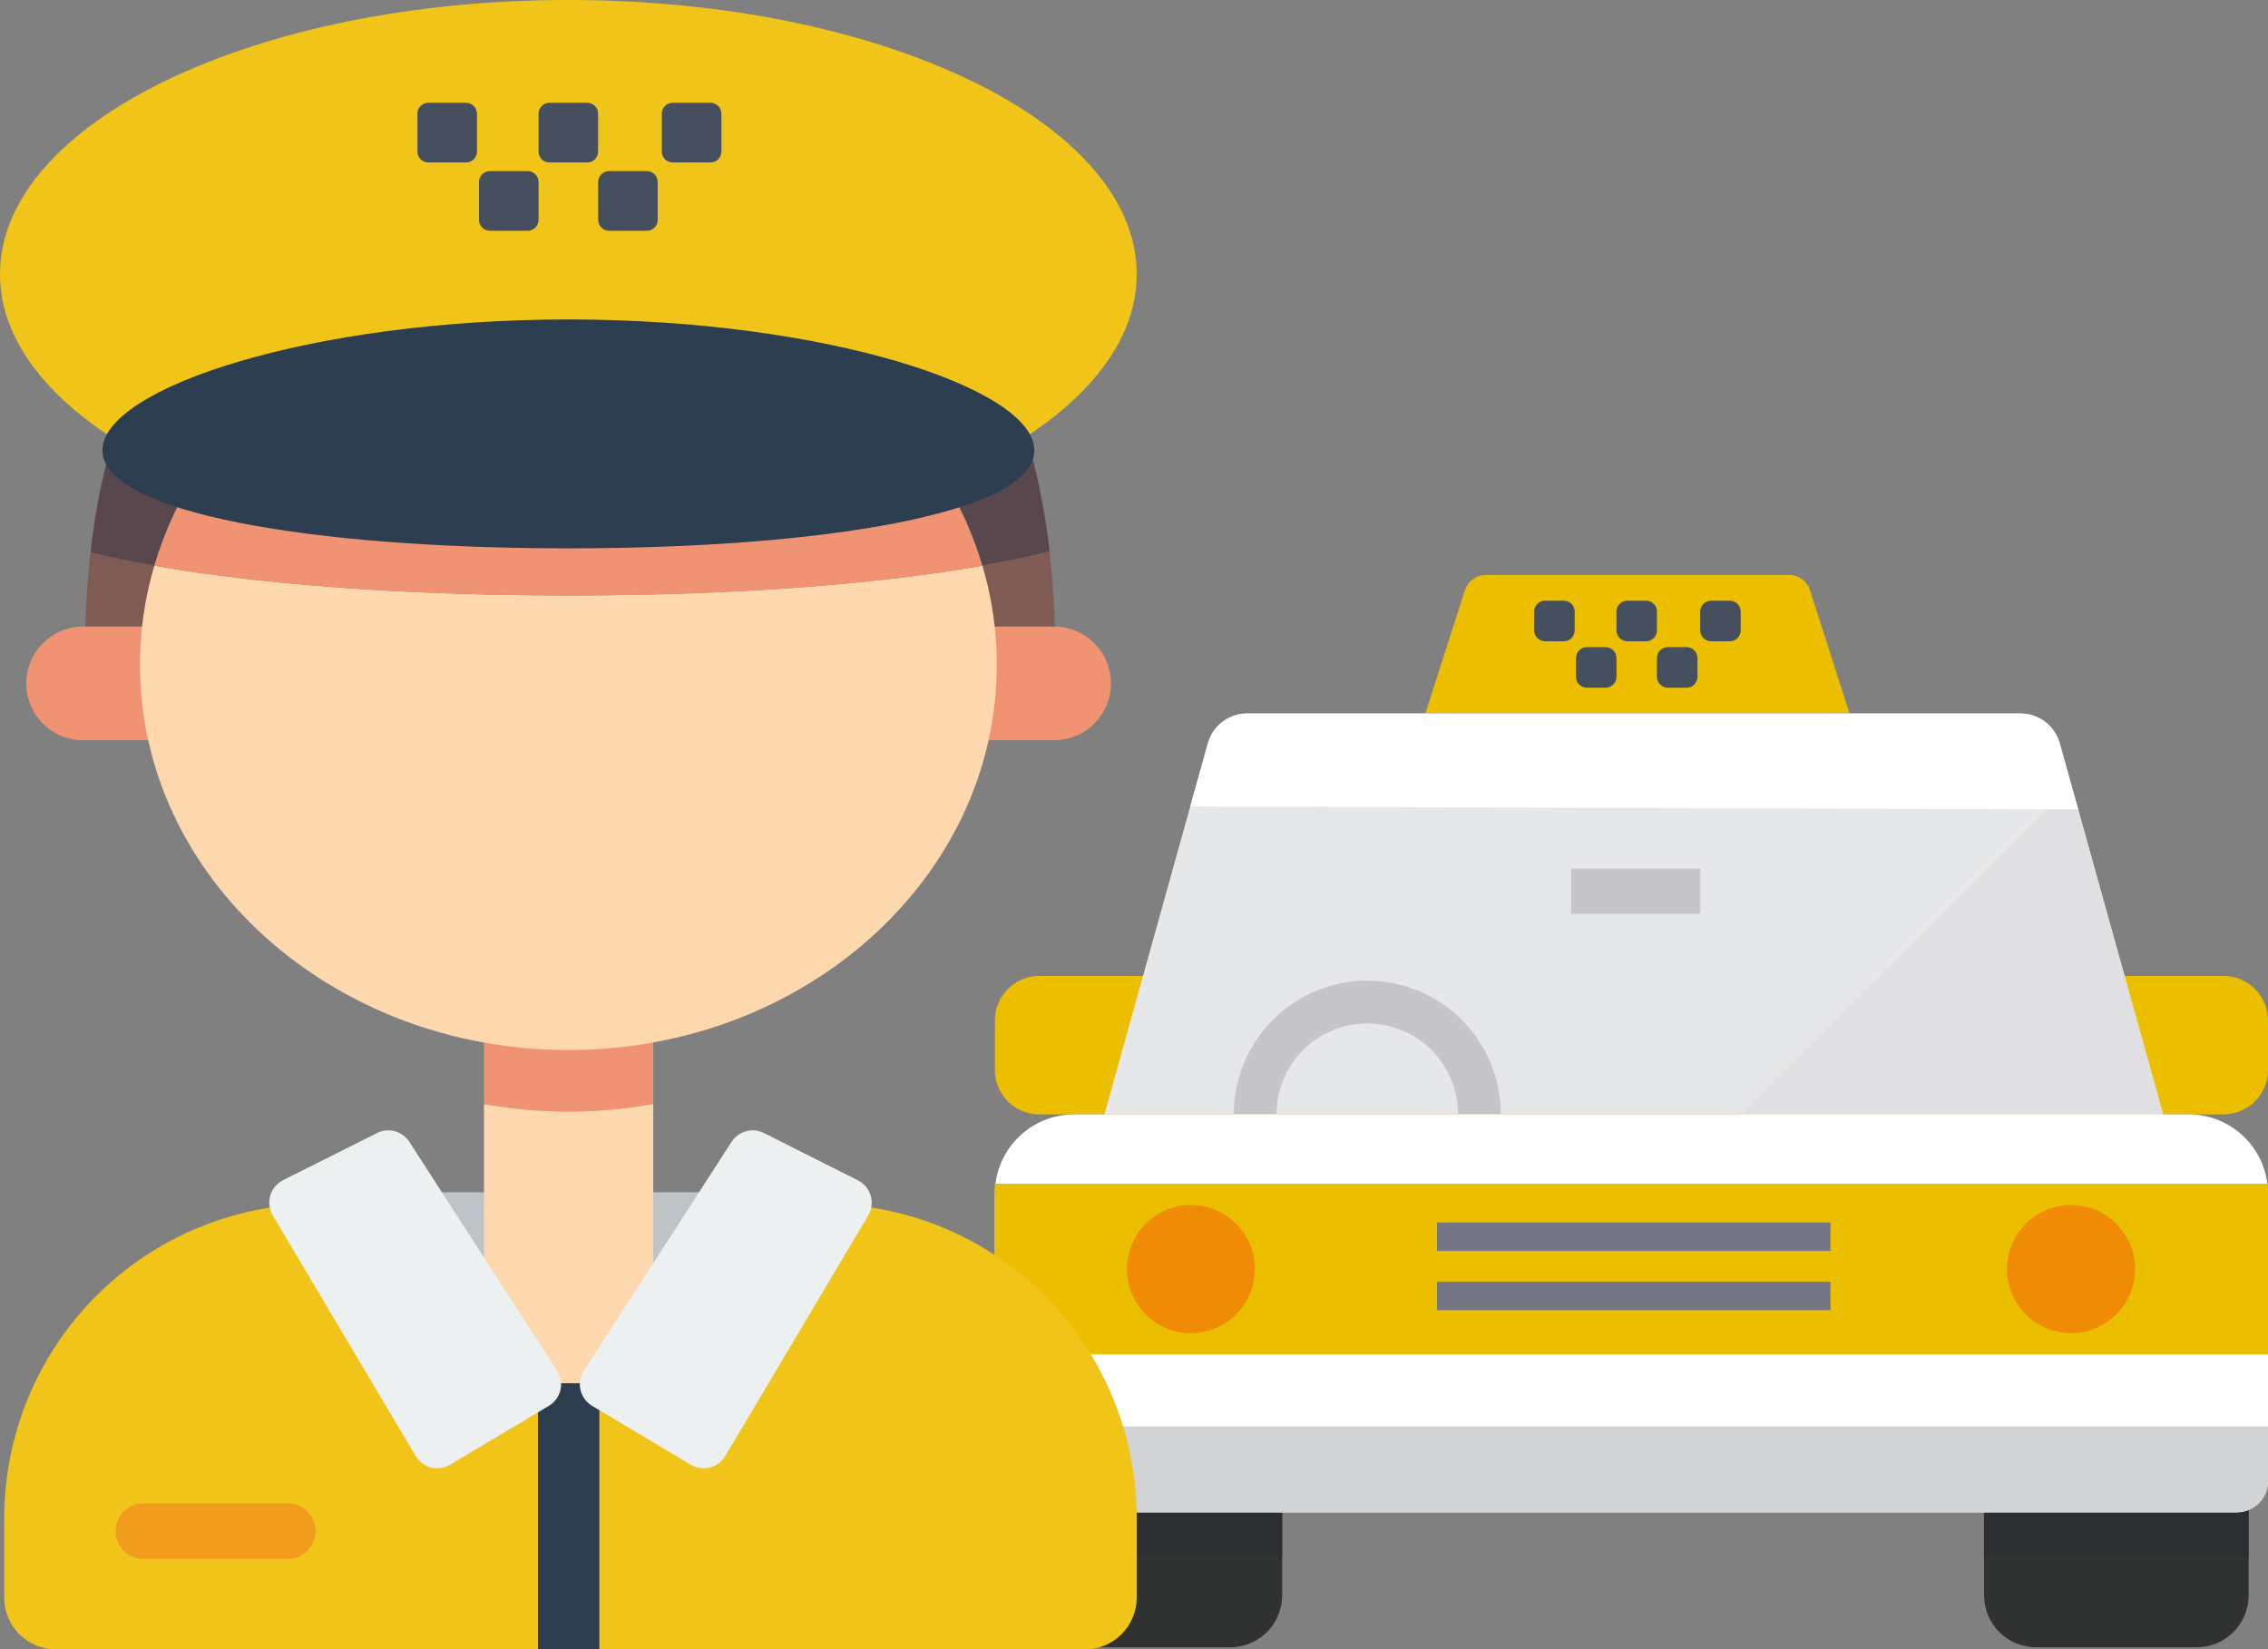 <svg width="220" height="160" viewBox="0 0 220 160" fill="none" xmlns="http://www.w3.org/2000/svg">
<rect x="0" y="0" width="220" height="160" fill="#808080" stroke="none"/>
<g clip-path="url(#clip0_803_3194)">
<path d="M156.604 55.786H144.118C143.67 55.786 143.234 55.928 142.871 56.192C142.509 56.456 142.24 56.828 142.102 57.255L138.268 69.198H179.401L175.567 57.255C175.43 56.829 175.161 56.457 174.8 56.193C174.439 55.929 174.004 55.786 173.557 55.786H156.604Z" fill="#EBBF00"/>
<path d="M151.687 58.278H149.874C149.29 58.278 148.817 58.752 148.817 59.337V61.155C148.817 61.74 149.29 62.214 149.874 62.214H151.687C152.271 62.214 152.744 61.74 152.744 61.155V59.337C152.744 58.752 152.271 58.278 151.687 58.278Z" fill="#464F5D"/>
<path d="M159.671 58.278H157.858C157.274 58.278 156.801 58.752 156.801 59.337V61.155C156.801 61.74 157.274 62.214 157.858 62.214H159.671C160.255 62.214 160.728 61.74 160.728 61.155V59.337C160.728 58.752 160.255 58.278 159.671 58.278Z" fill="#464F5D"/>
<path d="M155.744 62.785H153.93C153.347 62.785 152.874 63.259 152.874 63.844V65.661C152.874 66.246 153.347 66.721 153.93 66.721H155.744C156.328 66.721 156.801 66.246 156.801 65.661V63.844C156.801 63.259 156.328 62.785 155.744 62.785Z" fill="#464F5D"/>
<path d="M163.598 62.785H161.785C161.201 62.785 160.728 63.259 160.728 63.844V65.661C160.728 66.246 161.201 66.721 161.785 66.721H163.598C164.182 66.721 164.655 66.246 164.655 65.661V63.844C164.655 63.259 164.182 62.785 163.598 62.785Z" fill="#464F5D"/>
<path d="M167.795 58.278H165.982C165.398 58.278 164.925 58.752 164.925 59.337V61.155C164.925 61.74 165.398 62.214 165.982 62.214H167.795C168.379 62.214 168.852 61.74 168.852 61.155V59.337C168.852 58.752 168.379 58.278 167.795 58.278Z" fill="#464F5D"/>
<path d="M215.695 94.686H100.809C98.431 94.686 96.503 96.618 96.503 99.001V103.804C96.503 106.187 98.431 108.119 100.809 108.119H215.695C218.073 108.119 220 106.187 220 103.804V99.001C220 96.618 218.073 94.686 215.695 94.686Z" fill="#EBBF00"/>
<path d="M152.884 108.119H107.13L117.166 72.105C117.398 71.272 117.895 70.537 118.583 70.014C119.271 69.491 120.11 69.208 120.974 69.208H195.986C196.85 69.207 197.69 69.49 198.379 70.014C199.067 70.537 199.566 71.271 199.799 72.105L209.83 108.119H152.884Z" fill="#E6E7E8"/>
<path d="M200.933 76.186L209.829 108.119H168.852L200.933 76.186Z" fill="#E0E0E2"/>
<path d="M115.461 78.243L117.166 72.131C117.397 71.298 117.895 70.563 118.583 70.04C119.271 69.517 120.11 69.234 120.974 69.234H195.986C196.85 69.234 197.69 69.516 198.379 70.04C199.067 70.563 199.566 71.297 199.799 72.131L201.586 78.533L115.461 78.243Z" fill="white"/>
<path d="M192.447 144.693H218.124V154.771C218.124 155.434 217.994 156.09 217.741 156.703C217.488 157.315 217.117 157.871 216.649 158.34C216.182 158.809 215.627 159.18 215.016 159.434C214.405 159.688 213.75 159.818 213.088 159.818H197.493C196.832 159.818 196.177 159.688 195.566 159.434C194.955 159.18 194.4 158.809 193.932 158.34C193.465 157.871 193.094 157.315 192.84 156.703C192.587 156.09 192.457 155.434 192.457 154.771V144.693H192.447Z" fill="#313232"/>
<path d="M218.114 145.264H192.447V150.934H218.114V145.264Z" fill="#2C2E30"/>
<path d="M98.705 144.693H124.372V154.771C124.372 155.434 124.242 156.09 123.989 156.703C123.736 157.315 123.365 157.871 122.897 158.34C122.43 158.809 121.874 159.18 121.263 159.434C120.652 159.688 119.998 159.818 119.336 159.818H103.741C103.08 159.818 102.425 159.688 101.814 159.434C101.203 159.18 100.648 158.809 100.18 158.34C99.713 157.871 99.341 157.315 99.088 156.703C98.835 156.09 98.705 155.434 98.705 154.771V144.693Z" fill="#313232"/>
<path d="M124.372 145.264H98.705V150.934H124.372V145.264Z" fill="#2C2E30"/>
<path d="M164.925 84.276H152.402V88.663H164.925V84.276Z" fill="#C6C5CA"/>
<path d="M145.584 108.119H141.439C141.439 105.778 140.511 103.533 138.859 101.877C137.207 100.222 134.967 99.292 132.631 99.292C130.295 99.292 128.055 100.222 126.403 101.877C124.751 103.533 123.823 105.778 123.823 108.119H119.678C119.678 104.676 121.043 101.374 123.472 98.94C125.901 96.506 129.196 95.138 132.631 95.138C136.066 95.138 139.361 96.506 141.79 98.94C144.219 101.374 145.584 104.676 145.584 108.119Z" fill="#C6C5CA"/>
<path d="M104.171 108.119H212.327C214.358 108.119 216.307 108.926 217.745 110.364C219.184 111.801 219.995 113.752 220 115.788V143.675C220 144.484 219.68 145.259 219.109 145.831C218.539 146.402 217.765 146.723 216.959 146.723H99.545C98.738 146.723 97.965 146.402 97.394 145.831C96.824 145.259 96.503 144.484 96.503 143.675V115.788C96.509 113.753 97.319 111.803 98.756 110.365C100.194 108.928 102.141 108.12 104.171 108.119Z" fill="white"/>
<path d="M220 143.691C220 144.499 219.68 145.275 219.109 145.846C218.539 146.418 217.765 146.739 216.959 146.739H99.545C98.738 146.739 97.965 146.418 97.394 145.846C96.824 145.275 96.503 144.499 96.503 143.691V138.395H220V143.691Z" fill="#D1D3D4"/>
<path d="M220 114.843H96.503V131.406H220V114.843Z" fill="#EBBF00"/>
<path d="M177.556 118.597H139.387V121.364H177.556V118.597Z" fill="#757583"/>
<path d="M177.556 124.35H139.387V127.117H177.556V124.35Z" fill="#757583"/>
<path d="M115.523 129.345C118.951 129.345 121.73 126.56 121.73 123.124C121.73 119.689 118.951 116.904 115.523 116.904C112.095 116.904 109.316 119.689 109.316 123.124C109.316 126.56 112.095 129.345 115.523 129.345Z" fill="#F08B06"/>
<path d="M200.897 129.345C204.325 129.345 207.104 126.56 207.104 123.124C207.104 119.689 204.325 116.904 200.897 116.904C197.469 116.904 194.69 119.689 194.69 123.124C194.69 126.56 197.469 129.345 200.897 129.345Z" fill="#F08B06"/>
<path d="M19.553 55.594V62.785H8.264C8.262 59.704 8.435 56.625 8.782 53.563C10.685 54.034 12.749 54.467 14.973 54.861C16.434 55.126 17.963 55.365 19.553 55.594Z" fill="#7F5B53"/>
<path d="M63.37 99.769V107.106C60.651 107.594 57.894 107.839 55.132 107.838C52.389 107.841 49.651 107.597 46.951 107.111V99.769H63.37Z" fill="#F09372"/>
<path d="M102.332 62.785H91.043V55.547C92.514 55.336 93.932 55.107 95.296 54.862C97.643 54.446 99.819 53.989 101.804 53.48C102.157 56.569 102.333 59.676 102.332 62.785Z" fill="#7F5B53"/>
<path d="M102.265 60.791H8.052C5.013 60.791 2.549 63.259 2.549 66.303C2.549 69.347 5.013 71.814 8.052 71.814H102.265C105.304 71.814 107.767 69.347 107.767 66.303C107.767 63.259 105.304 60.791 102.265 60.791Z" fill="#F09372"/>
<path d="M67.396 28.765C63.432 28.5 59.324 28.355 55.117 28.355C50.91 28.355 46.801 28.5 42.837 28.765C50.874 26.55 59.359 26.55 67.396 28.765Z" fill="#FDD7AD"/>
<path d="M96.69 64.488C96.69 85.138 78.084 101.873 55.132 101.873C32.18 101.873 13.58 85.138 13.58 64.488C13.58 63.917 13.58 63.346 13.621 62.785C13.754 60.104 14.208 57.449 14.973 54.877C16.434 55.142 17.963 55.396 19.553 55.609C29.496 57.022 41.832 57.769 55.132 57.769C68.603 57.769 81.038 57.006 91.042 55.563C92.514 55.351 93.932 55.123 95.296 54.877C96.063 57.454 96.517 60.115 96.648 62.801C96.674 63.346 96.69 63.917 96.69 64.488Z" fill="#FDD7AD"/>
<path d="M55.132 53.2C85.581 53.2 110.264 41.291 110.264 26.6C110.264 11.909 85.581 0 55.132 0C24.683 0 0 11.909 0 26.6C0 41.291 24.683 53.2 55.132 53.2Z" fill="#F0C419"/>
<path d="M45.21 9.974H41.547C40.963 9.974 40.49 10.449 40.49 11.034V14.704C40.49 15.29 40.963 15.764 41.547 15.764H45.21C45.794 15.764 46.267 15.29 46.267 14.704V11.034C46.267 10.449 45.794 9.974 45.21 9.974Z" fill="#464F5D"/>
<path d="M19.553 43.054V45.168C17.541 48.151 15.996 51.425 14.973 54.877C12.752 54.489 10.688 54.057 8.782 53.579C9.214 49.602 10.008 45.672 11.155 41.839L19.553 43.054Z" fill="#59474E"/>
<path d="M19.553 45.168C17.541 48.151 15.996 51.425 14.973 54.877C16.434 55.142 17.963 55.397 19.553 55.609C29.496 57.022 41.832 57.769 55.132 57.769C68.603 57.769 81.037 57.006 91.042 55.563C92.513 55.352 93.931 55.123 95.296 54.877C94.329 51.622 92.896 48.525 91.042 45.682L19.553 45.168Z" fill="#F09372"/>
<path d="M101.804 53.48C99.819 54 97.659 54.446 95.296 54.862C94.329 51.606 92.897 48.509 91.043 45.666V43.07L99.441 41.839C100.577 45.64 101.368 49.537 101.804 53.48Z" fill="#59474E"/>
<path d="M100.332 43.693C100.332 49.737 80.095 53.2 55.132 53.2C30.17 53.2 9.938 49.737 9.938 43.693C9.938 37.649 30.17 30.993 55.132 30.993C80.095 30.993 100.332 37.649 100.332 43.693Z" fill="#2C3E50"/>
<path d="M56.961 9.974H53.298C52.714 9.974 52.241 10.449 52.241 11.034V14.704C52.241 15.29 52.714 15.764 53.298 15.764H56.961C57.545 15.764 58.018 15.29 58.018 14.704V11.034C58.018 10.449 57.545 9.974 56.961 9.974Z" fill="#464F5D"/>
<path d="M51.184 16.6H47.521C46.938 16.6 46.464 17.074 46.464 17.659V21.33C46.464 21.915 46.938 22.389 47.521 22.389H51.184C51.768 22.389 52.241 21.915 52.241 21.33V17.659C52.241 17.074 51.768 16.6 51.184 16.6Z" fill="#464F5D"/>
<path d="M62.743 16.6H59.08C58.496 16.6 58.023 17.074 58.023 17.659V21.33C58.023 21.915 58.496 22.389 59.08 22.389H62.743C63.327 22.389 63.8 21.915 63.8 21.33V17.659C63.8 17.074 63.327 16.6 62.743 16.6Z" fill="#464F5D"/>
<path d="M68.919 9.974H65.256C64.672 9.974 64.199 10.449 64.199 11.034V14.704C64.199 15.29 64.672 15.764 65.256 15.764H68.919C69.503 15.764 69.976 15.29 69.976 14.704V11.034C69.976 10.449 69.503 9.974 68.919 9.974Z" fill="#464F5D"/>
<path d="M72.147 116.785H79.83C83.828 116.784 87.787 117.573 91.481 119.106C95.175 120.64 98.531 122.888 101.357 125.722C104.184 128.556 106.425 131.92 107.953 135.622C109.482 139.325 110.267 143.293 110.264 147.3V154.995C110.264 156.328 109.736 157.606 108.795 158.549C107.855 159.491 106.579 160.021 105.249 160.021H5.424C4.094 160.021 2.819 159.491 1.878 158.549C0.938 157.606 0.409 156.328 0.409 154.995V147.3C0.411 139.212 3.618 131.455 9.325 125.737C15.032 120.018 22.772 116.805 30.843 116.805H72.147V116.785Z" fill="#F0C419"/>
<path d="M68.468 115.668H39.055V129.407H68.468V115.668Z" fill="#BDC3C6"/>
<path d="M63.37 107.106V135.077H46.951V107.111C49.651 107.597 52.389 107.841 55.132 107.838C57.894 107.839 60.651 107.594 63.37 107.106Z" fill="#FDD7AD"/>
<path d="M27.926 145.861H13.896C12.414 145.861 11.212 147.065 11.212 148.551C11.212 150.036 12.414 151.241 13.896 151.241H27.926C29.408 151.241 30.61 150.036 30.61 148.551C30.61 147.065 29.408 145.861 27.926 145.861Z" fill="#F29C1F"/>
<path d="M58.137 134.199H52.184V160H58.137V134.199Z" fill="#2C3E50"/>
<path d="M53.236 136.396L43.656 142.108C43.382 142.272 43.077 142.381 42.761 142.427C42.445 142.474 42.122 142.457 41.812 142.378C41.502 142.3 41.211 142.161 40.955 141.969C40.699 141.777 40.483 141.537 40.319 141.261L26.465 117.927C26.293 117.639 26.182 117.318 26.14 116.985C26.097 116.651 26.124 116.313 26.218 115.991C26.313 115.668 26.473 115.369 26.688 115.112C26.904 114.854 27.17 114.644 27.47 114.495L36.594 109.915C37.127 109.653 37.738 109.595 38.311 109.753C38.883 109.911 39.379 110.273 39.703 110.772L54.013 132.943C54.197 133.218 54.324 133.528 54.385 133.854C54.446 134.179 54.439 134.514 54.367 134.837C54.294 135.161 54.156 135.466 53.962 135.734C53.767 136.002 53.52 136.227 53.236 136.396Z" fill="#ECF0F1"/>
<path d="M57.438 136.396L67.013 142.108C67.568 142.439 68.232 142.535 68.858 142.377C69.485 142.218 70.023 141.817 70.354 141.261L84.214 117.937C84.385 117.649 84.495 117.328 84.537 116.995C84.579 116.662 84.552 116.324 84.458 116.002C84.364 115.68 84.204 115.38 83.989 115.123C83.774 114.866 83.508 114.655 83.209 114.505L74.08 109.915C73.546 109.653 72.936 109.595 72.363 109.753C71.79 109.911 71.295 110.273 70.971 110.772L56.661 132.943C56.476 133.218 56.35 133.528 56.289 133.854C56.228 134.179 56.234 134.514 56.307 134.837C56.38 135.161 56.518 135.466 56.712 135.734C56.907 136.002 57.154 136.227 57.438 136.396Z" fill="#ECF0F1"/>
</g>
<defs>
<clipPath id="clip0_803_3194">
<rect width="220" height="160" fill="white"/>
</clipPath>
</defs>
</svg>

